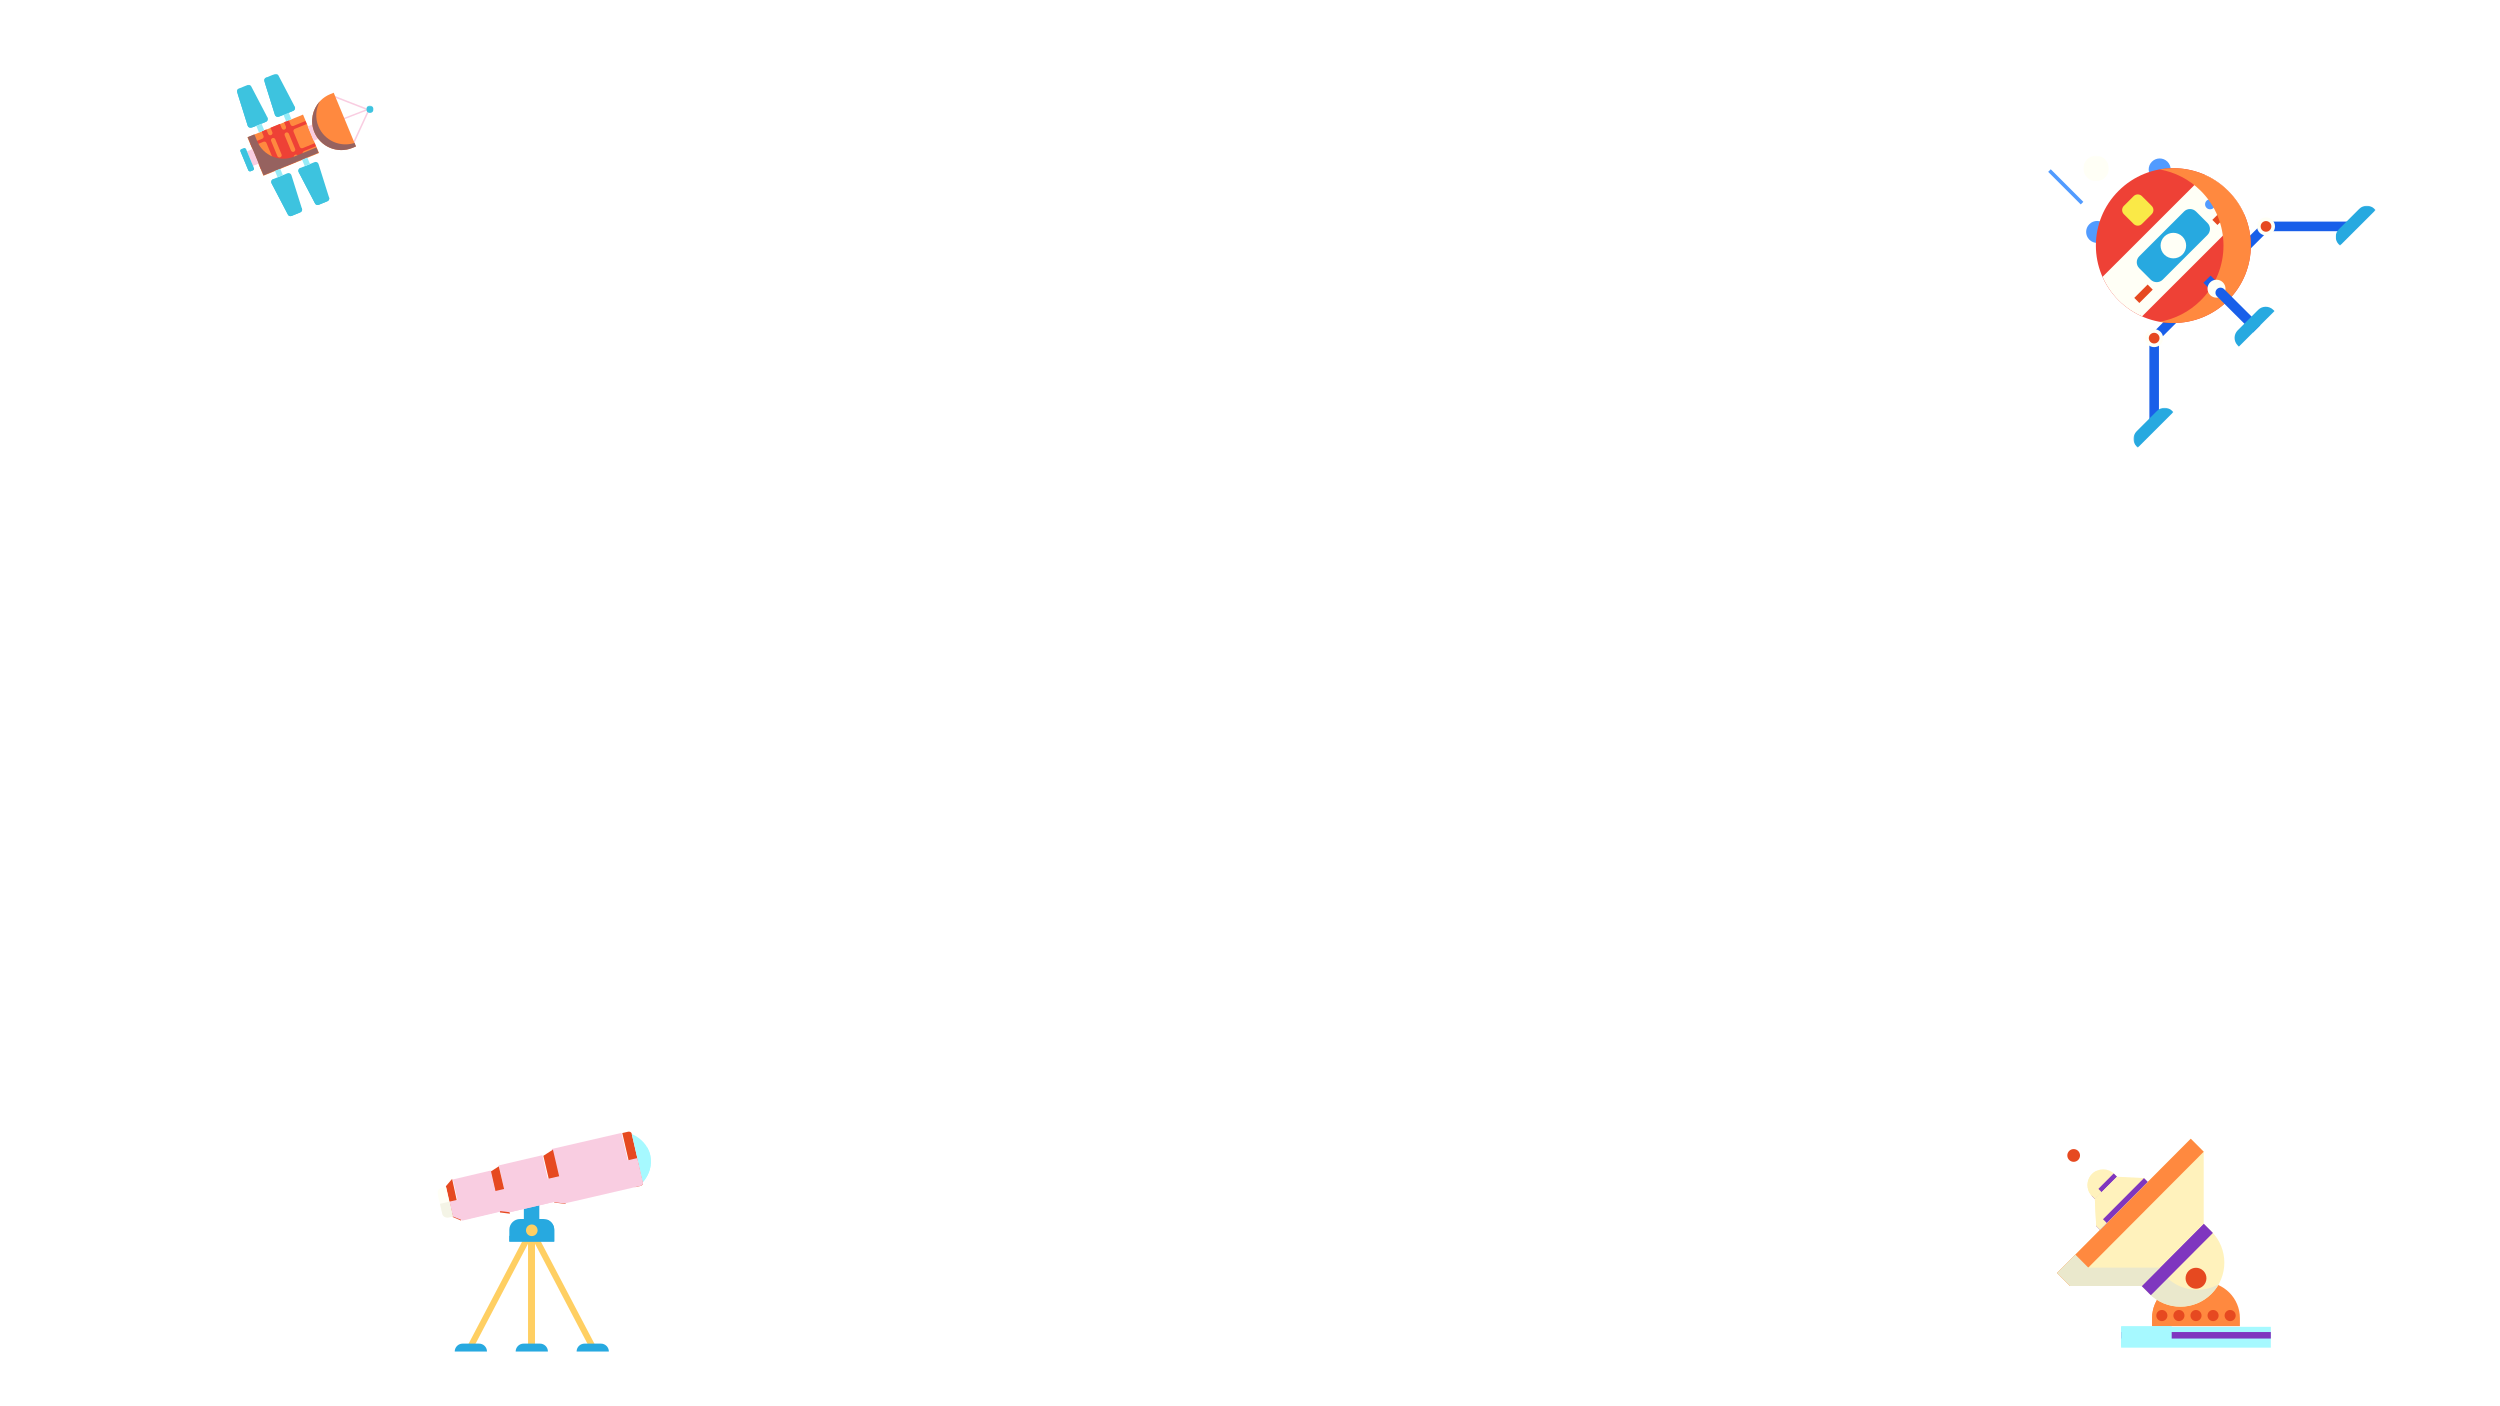 <?xml version="1.0" encoding="UTF-8"?>
<svg width="1920px" height="1080px" viewBox="0 0 1920 1080" version="1.1" xmlns="http://www.w3.org/2000/svg" xmlns:xlink="http://www.w3.org/1999/xlink">
    <!-- Generator: Sketch 47.1 (45422) - http://www.bohemiancoding.com/sketch -->
    <title>Desktop HD-MyCourse-bg</title>
    <desc>Created with Sketch.</desc>
    <defs>
        <filter x="-3.9%" y="-4.0%" width="113.9%" height="116.0%" filterUnits="objectBoundingBox" id="filter-1">
            <feOffset dx="6" dy="9" in="SourceAlpha" result="shadowOffsetOuter1"></feOffset>
            <feGaussianBlur stdDeviation="2" in="shadowOffsetOuter1" result="shadowBlurOuter1"></feGaussianBlur>
            <feColorMatrix values="0 0 0 0 0   0 0 0 0 0   0 0 0 0 0  0 0 0 0.2 0" type="matrix" in="shadowBlurOuter1" result="shadowMatrixOuter1"></feColorMatrix>
            <feMerge>
                <feMergeNode in="shadowMatrixOuter1"></feMergeNode>
                <feMergeNode in="SourceGraphic"></feMergeNode>
            </feMerge>
        </filter>
        <polygon id="path-2" points="90.447 0.764 1.02999206e-18 0.764 1.02999206e-18 161 165.015 161 165.015 0.764 90.447 0.764 90.447 91.546 -0 91.546 -0 0.764 90.447 0.764"></polygon>
        <filter x="-12.7%" y="-5.3%" width="118.2%" height="121.3%" filterUnits="objectBoundingBox" id="filter-4">
            <feOffset dx="-6" dy="12" in="SourceAlpha" result="shadowOffsetOuter1"></feOffset>
            <feGaussianBlur stdDeviation="3" in="shadowOffsetOuter1" result="shadowBlurOuter1"></feGaussianBlur>
            <feColorMatrix values="0 0 0 0 0   0 0 0 0 0   0 0 0 0 0  0 0 0 0.245 0" type="matrix" in="shadowBlurOuter1" result="shadowMatrixOuter1"></feColorMatrix>
            <feMerge>
                <feMergeNode in="shadowMatrixOuter1"></feMergeNode>
                <feMergeNode in="SourceGraphic"></feMergeNode>
            </feMerge>
        </filter>
        <polygon id="path-5" points="9.804 0.367 9.804 27.445 0.579 27.445 0.579 0.367 9.804 0.367"></polygon>
        <polygon id="path-7" points="0 0.546 0 24.293 11.854 24.293 11.854 0.546 9.99578892e-20 0.546"></polygon>
        <filter x="-6.0%" y="-4.0%" width="111.9%" height="116.0%" filterUnits="objectBoundingBox" id="filter-9">
            <feOffset dx="0" dy="12" in="SourceAlpha" result="shadowOffsetOuter1"></feOffset>
            <feGaussianBlur stdDeviation="3" in="shadowOffsetOuter1" result="shadowBlurOuter1"></feGaussianBlur>
            <feColorMatrix values="0 0 0 0 0   0 0 0 0 0   0 0 0 0 0  0 0 0 0.247 0" type="matrix" in="shadowBlurOuter1" result="shadowMatrixOuter1"></feColorMatrix>
            <feMerge>
                <feMergeNode in="shadowMatrixOuter1"></feMergeNode>
                <feMergeNode in="SourceGraphic"></feMergeNode>
            </feMerge>
        </filter>
        <polygon id="path-10" points="0.165 30.857 30.811 30.857 30.811 0.241 0.165 0.241 0.165 30.857"></polygon>
        <polygon id="path-12" points="0 20.157 0 0.544 19.633 0.544 19.633 20.157"></polygon>
        <polygon id="path-14" points="31.566 30.766 31.566 0.152 0.923 0.152 0.923 30.766 31.566 30.766"></polygon>
        <filter x="-15.1%" y="-5.5%" width="120.8%" height="121.8%" filterUnits="objectBoundingBox" id="filter-16">
            <feOffset dx="-6" dy="8" in="SourceAlpha" result="shadowOffsetOuter1"></feOffset>
            <feGaussianBlur stdDeviation="2" in="shadowOffsetOuter1" result="shadowBlurOuter1"></feGaussianBlur>
            <feColorMatrix values="0 0 0 0 0   0 0 0 0 0   0 0 0 0 0  0 0 0 0.2 0" type="matrix" in="shadowBlurOuter1" result="shadowMatrixOuter1"></feColorMatrix>
            <feMerge>
                <feMergeNode in="shadowMatrixOuter1"></feMergeNode>
                <feMergeNode in="SourceGraphic"></feMergeNode>
            </feMerge>
        </filter>
        <polygon id="path-17" points="6.371 0.233 6.371 5.925 0.652 5.925 0.652 0.233 6.371 0.233"></polygon>
        <polygon id="path-19" points="0.44 0.711 24.188 0.711 24.188 33.802 0.44 33.802 0.44 0.711"></polygon>
        <polygon id="path-21" points="0 34.015 0 0.923 23.748 0.923 23.748 34.015"></polygon>
        <polygon id="path-23" points="0 31.117 0 0.755 23.748 0.755 23.748 31.117"></polygon>
    </defs>
    <g id="-" stroke="none" stroke-width="1" fill="none" fill-rule="evenodd">
        <g id="Desktop-HD-MyCourse-bg">
            <g id="bg2" transform="translate(188, 48)">
                <g id="satellite-right-down" filter="url(#filter-1)" transform="translate(1385, 816)">
                    <polygon id="Fill-1" fill="#A6F9FF" points="50 162 165 162 165 146 50 146"></polygon>
                    <polygon id="Fill-2" fill="#7F36BF" points="50 155 165 155 165 150 50 150"></polygon>
                    <g id="Group-50">
                        <path d="M101.415,111.624 L113.645,111.624 C128.889,111.624 141.246,124.028 141.246,139.329 L141.246,145.465 L73.813,145.465 L73.813,139.329 C73.813,124.028 86.171,111.624 101.415,111.624" id="Fill-3" fill="#FF893F"></path>
                        <path d="M101.415,111.624 L113.647,111.624 C114.068,111.624 114.481,111.668 114.9,111.687 C100.242,112.35 88.553,124.453 88.553,139.329 L88.553,145.465 L73.813,145.465 L73.813,139.329 C73.813,124.026 86.171,111.624 101.415,111.624" id="Fill-5" fill="#FF893F"></path>
                        <path d="M103.267,137.336 C103.267,139.699 105.176,141.616 107.529,141.616 C109.885,141.616 111.793,139.699 111.793,137.336 C111.793,134.974 109.885,133.059 107.529,133.059 C105.176,133.059 103.267,134.974 103.267,137.336" id="Fill-7" fill="#E64920"></path>
                        <path d="M90.159,137.336 C90.159,139.699 92.067,141.616 94.42,141.616 C96.776,141.616 98.682,139.699 98.682,137.336 C98.682,134.974 96.776,133.059 94.42,133.059 C92.067,133.059 90.159,134.974 90.159,137.336" id="Fill-9" fill="#E64920"></path>
                        <path d="M77.048,137.336 C77.048,139.699 78.956,141.616 81.311,141.616 C83.665,141.616 85.573,139.699 85.573,137.336 C85.573,134.974 83.665,133.059 81.311,133.059 C78.956,133.059 77.048,134.974 77.048,137.336" id="Fill-11" fill="#E64920"></path>
                        <path d="M124.903,137.336 C124.903,139.699 122.995,141.616 120.641,141.616 C118.285,141.616 116.379,139.699 116.379,137.336 C116.379,134.974 118.285,133.059 120.641,133.059 C122.995,133.059 124.903,134.974 124.903,137.336" id="Fill-13" fill="#E64920"></path>
                        <path d="M138.014,137.336 C138.014,139.699 136.105,141.616 133.75,141.616 C131.396,141.616 129.488,139.699 129.488,137.336 C129.488,134.974 131.396,133.059 133.75,133.059 C136.105,133.059 138.014,134.974 138.014,137.336" id="Fill-15" fill="#E64920"></path>
                        <polygon id="Fill-17" fill="#A6F9FF" points="50.046 161 88.853 161 88.853 145.465 50.046 145.465"></polygon>
                        <g id="Group-21">
                            <mask id="mask-3" fill="white">
                                <use xlink:href="#path-2"></use>
                            </mask>
                            <g id="Clip-20"></g>
                            <path d="M31.038,2.481 C28.848,1.859 26.487,2.479 24.875,4.093 L3.318,25.73 C1.706,27.348 1.091,29.718 1.71,31.918 L17.694,88.715 L87.627,18.521 L31.038,2.481 Z M0.292,32.32 C-0.472,29.604 0.289,26.68 2.275,24.686 L23.834,3.046 C25.821,1.052 28.734,0.291 31.439,1.056 L90.447,17.785 L16.958,91.546 L0.292,32.32 Z" id="Fill-19" fill="#FFF2BC" mask="url(#mask-3)"></path>
                        </g>
                        <path d="M113.455,66.778 L119.42,72.767 C132.588,85.982 132.588,107.41 119.42,120.627 C106.253,133.842 84.903,133.842 71.737,120.627 L65.772,114.638 L113.455,66.778 Z" id="Fill-22" fill="#FFF2BC"></path>
                        <path d="M78.674,101.688 L84.639,107.675 C95.571,118.647 112.134,120.501 124.981,113.258 C123.504,115.895 121.657,118.381 119.421,120.626 C106.253,133.843 84.904,133.841 71.736,120.626 L65.771,114.637 L78.674,101.688 Z" id="Fill-24" fill="#EAE8CC"></path>
                        <path d="M101.861,114.383 C104.993,117.525 110.068,117.525 113.2,114.383 C116.331,111.24 116.331,106.146 113.2,103.003 C110.068,99.861 104.993,99.861 101.861,103.003 C98.73,106.146 98.73,111.24 101.861,114.383" id="Fill-26" fill="#E64920"></path>
                        <path d="M119.42,72.766 C119.795,73.142 120.155,73.526 120.508,73.915 L72.882,121.719 C72.494,121.363 72.112,121.002 71.737,120.626 L65.771,114.639 L113.455,66.779 L119.42,72.766 Z" id="Fill-28" fill="#7F36BF"></path>
                        <polygon id="Fill-30" fill="#FFF2BC" points="52.139 53.095 103.502 1.539 113.455 11.529 113.455 66.778 89.612 90.709 65.772 114.638 10.725 114.638 0.774 104.651"></polygon>
                        <polygon id="Fill-32" fill="#FF893F" points="10.725 114.638 113.455 11.529 103.502 1.539 0.774 104.651"></polygon>
                        <path d="M29.852,47.817 L27.72,45.679 C23.018,40.96 23.018,33.308 27.72,28.587 C32.424,23.867 40.047,23.867 44.749,28.587 L46.881,30.725 L29.852,47.817 Z" id="Fill-34" fill="#FFF2BC"></path>
                        <path d="M27.721,45.679 C27.588,45.544 27.458,45.407 27.333,45.269 L44.34,28.197 C44.478,28.323 44.616,28.452 44.75,28.587 L46.88,30.725 L29.853,47.817 L27.721,45.679 Z" id="Fill-36" fill="#7F36BF"></path>
                        <polygon id="Fill-38" fill="#FFF2BC" points="52.139 53.096 33.795 71.506 30.893 68.595 29.852 47.817 38.365 39.271 46.881 30.724 67.579 31.771 70.483 34.684"></polygon>
                        <polygon id="Fill-40" fill="#7F36BF" points="33.795 71.507 70.483 34.685 67.579 31.772 30.893 68.594"></polygon>
                        <path d="M10.126,17.852 C12.03,19.763 15.121,19.763 17.025,17.852 C18.931,15.94 18.931,12.838 17.025,10.927 C15.121,9.015 12.03,9.015 10.126,10.927 C8.221,12.838 8.221,15.94 10.126,17.852" id="Fill-42" fill="#E64920"></path>
                        <polygon id="Fill-44" fill="#EAE8CC" points="14.845 90.528 24.796 100.515 79.842 100.515 65.772 114.638 10.725 114.638 0.774 104.651"></polygon>
                        <path d="M27.721,28.587 C28.629,27.675 29.649,26.943 30.737,26.383 C28.409,30.927 29.14,36.641 32.932,40.448 L35.064,42.586 L29.853,47.817 L27.721,45.679 C23.019,40.96 23.019,33.306 27.721,28.587" id="Fill-46" fill="#FFF2BC"></path>
                        <polygon id="Fill-48" fill="#FFF2BC" points="29.852 47.817 35.063 42.586 36.106 63.365 39.006 66.276 33.795 71.506 30.895 68.595"></polygon>
                    </g>
                </g>
                <g id="len" filter="url(#filter-4)" transform="translate(154, 809)">
                    <polygon id="Fill-1" fill="#27A9E0" points="66.316 75.943 78.082 75.943 78.082 51.342 66.316 51.342"></polygon>
                    <path d="M66.316,51.342 L66.316,59.248 L69.07,59.248 C71.951,59.248 74.287,61.575 74.287,64.446 L74.287,75.943 L78.082,75.943 L78.082,51.342 L66.316,51.342 Z" id="Fill-2" fill="#27A9E0"></path>
                    <polygon id="Fill-4" fill="#FFCF62" points="69.525 75.981 116.651 165.791 120.867 163.617 73.741 73.804"></polygon>
                    <polygon id="Fill-5" fill="#FFCF62" points="23.532 163.614 27.75 165.791 74.873 75.978 70.66 73.804"></polygon>
                    <polygon id="Fill-6" fill="#FFCF62" points="69.525 166.861 74.873 166.861 74.873 75.943 69.525 75.943"></polygon>
                    <polygon id="Fill-7" fill="#F9CDE1" points="87.709 13.423 97.262 54.551 150.816 42.197 141.266 1.07"></polygon>
                    <polygon id="Fill-8" fill="#E64920" points="93.531 34.763 88.654 13.905 81.291 18.663 85.485 36.607 89.681 54.551 98.405 55.62"></polygon>
                    <polygon id="Fill-9" fill="#F9CDE1" points="88.778 54.199 55.303 62.038 47.063 26.02 80.536 18.184"></polygon>
                    <polygon id="Fill-10" fill="#E64920" points="51.354 44.924 47.09 26.741 40.646 30.888 44.319 46.533 47.987 62.175 55.62 63.108"></polygon>
                    <polygon id="Fill-11" fill="#F9CDE1" points="48.133 61.575 18.95 68.456 11.766 36.832 40.946 29.949"></polygon>
                    <polygon id="Fill-12" fill="#E64920" points="14.707 52.411 11.231 36.367 6.418 42.05 8.97 53.832 11.522 65.61 18.184 68.456"></polygon>
                    <g id="Group-40">
                        <path d="M157.821,39.244 L149.116,1.586 C148.863,0.501 147.638,-0.144 146.379,0.149 L141.91,1.185 L151.523,42.774 L155.992,41.741 C157.253,41.448 158.072,40.33 157.821,39.244" id="Fill-13" fill="#E64920"></path>
                        <g id="Group-17" transform="translate(148.365, 1.608)" fill="#A6F9FF">
                            <path d="M9.374,37.291 C14.405,31.428 16.728,23.912 15.017,16.51 C13.306,9.105 7.919,3.38 0.829,0.322 L9.374,37.291 Z" id="Fill-15"></path>
                        </g>
                        <g id="Group-20" transform="translate(154.136, 11.455)">
                            <mask id="mask-6" fill="white">
                                <use xlink:href="#path-5"></use>
                            </mask>
                            <g id="Clip-19"></g>
                            <path d="M0.579,14.352 L3.603,27.445 C8.633,21.579 10.959,14.066 9.245,6.661 C8.722,4.389 7.812,2.297 6.652,0.367 C6.207,5.428 4.063,10.29 0.579,14.352" id="Fill-18" fill="#A6F9FF" mask="url(#mask-6)"></path>
                        </g>
                        <g id="Group-23" transform="translate(0, 41.848)">
                            <mask id="mask-8" fill="white">
                                <use xlink:href="#path-7"></use>
                            </mask>
                            <g id="Clip-22"></g>
                            <path d="M11.854,23.456 L6.558,0.546 L3.527,1.25 C1.152,1.799 -0.387,3.904 0.085,5.947 L3.672,21.455 C4.141,23.498 6.45,24.709 8.825,24.16 L11.854,23.456 Z" id="Fill-21" fill="#FFFFF6" mask="url(#mask-8)"></path>
                        </g>
                        <path d="M81.413,67.204 L63.421,67.204 C58.865,67.204 55.173,70.901 55.173,75.46 L55.173,84.531 L89.658,84.531 L89.658,75.46 C89.658,70.901 85.968,67.204 81.413,67.204" id="Fill-24" fill="#27A9E0"></path>
                        <path d="M83.701,67.566 C84.197,68.63 84.497,69.804 84.497,71.055 L84.497,74.102 C84.497,77.428 81.805,80.126 78.484,80.126 L55.172,80.126 L55.172,84.532 L89.66,84.532 L89.66,75.461 C89.66,71.702 87.133,68.563 83.701,67.566" id="Fill-26" fill="#27A9E0"></path>
                        <path d="M76.875,75.867 C76.875,78.331 74.878,80.33 72.417,80.33 C69.956,80.33 67.958,78.331 67.958,75.867 C67.958,73.403 69.956,71.404 72.417,71.404 C74.878,71.404 76.875,73.403 76.875,75.867" id="Fill-28" fill="#FFCF62"></path>
                        <path d="M13.224,169 L38.004,169 C38.004,165.628 35.275,162.898 31.907,162.898 L19.319,162.898 C15.953,162.898 13.224,165.628 13.224,169" id="Fill-30" fill="#27A9E0"></path>
                        <path d="M131.608,169 L106.831,169 C106.831,165.628 109.558,162.898 112.926,162.898 L125.514,162.898 C128.879,162.898 131.608,165.628 131.608,169" id="Fill-32" fill="#27A9E0"></path>
                        <path d="M60.028,169 L84.805,169 C84.805,165.628 82.076,162.898 78.71,162.898 L66.122,162.898 C62.757,162.898 60.028,165.628 60.028,169" id="Fill-34" fill="#27A9E0"></path>
                        <path d="M9.205,53.85 L9.205,53.85 L11.853,65.304 L18.764,68.073 L48.065,61.284 L48.016,61.075 L55.418,61.99 L89.019,54.204 L97.621,55.268 L151.525,42.775 L155.992,41.741 C157.253,41.448 158.072,40.33 157.821,39.245 L153.469,20.416 L9.205,53.85 Z" id="Fill-36" fill="#F9CDE1"></path>
                        <path d="M1.878,55.548 L3.67,63.302 C4.142,65.345 6.448,66.559 8.823,66.007 L11.854,65.303 L9.204,53.849 L1.878,55.548 Z" id="Fill-38" fill="#F4F4E6"></path>
                    </g>
                </g>
                <g id="site-star-right" filter="url(#filter-9)" transform="translate(1385, 59)">
                    <polygon id="Fill-1" fill="#519BFF" points="1.983 11 0 12.983 25.019 38 27 36.017"></polygon>
                    <g id="Group-53" transform="translate(27, 0)">
                        <path d="M64.604,5.164 C67.901,8.458 67.901,13.798 64.604,17.091 C61.307,20.385 55.965,20.383 52.665,17.091 C49.371,13.798 49.371,8.458 52.665,5.164 C55.965,1.87 61.307,1.87 64.604,5.164" id="Fill-2" fill="#519BFF"></path>
                        <path d="M4.627,65.084 C7.924,68.378 13.268,68.378 16.566,65.084 C19.86,61.79 19.86,56.451 16.566,53.157 C13.268,49.863 7.924,49.863 4.627,53.157 C1.329,56.451 1.329,61.79 4.627,65.084" id="Fill-4" fill="#519BFF"></path>
                        <polygon id="Fill-6" fill="#195FE9" points="58.074 203.108 58.074 142.221 86.388 113.935 81.183 108.735 50.713 139.174 50.713 203.108"></polygon>
                        <g id="Group-10" transform="translate(38.334, 193.921)">
                            <mask id="mask-11" fill="white">
                                <use xlink:href="#path-10"></use>
                            </mask>
                            <g id="Clip-9"></g>
                            <path d="M3.478,30.858 L30.811,3.551 L29.909,2.65 C26.692,-0.561 21.478,-0.561 18.264,2.65 L2.575,18.323 C-0.639,21.536 -0.639,26.745 2.575,29.956 L3.478,30.858 Z" id="Fill-8" fill="#27A9E0" mask="url(#mask-11)"></path>
                        </g>
                        <path d="M49.513,145.574 C52.208,148.265 56.577,148.265 59.274,145.574 C61.969,142.879 61.969,138.514 59.274,135.822 C56.577,133.128 52.208,133.128 49.513,135.822 C46.816,138.514 46.816,142.879 49.513,145.574" id="Fill-11" fill="#FFFFF6"></path>
                        <path d="M51.488,143.598 C53.094,145.202 55.694,145.202 57.296,143.598 C58.902,141.997 58.902,139.397 57.296,137.796 C55.694,136.194 53.094,136.194 51.488,137.796 C49.885,139.397 49.885,141.997 51.488,143.598" id="Fill-13" fill="#E64920"></path>
                        <polygon id="Fill-15" fill="#195FE9" points="202.766 58.559 141.819 58.559 113.502 86.845 108.296 81.645 138.769 51.206 202.766 51.206"></polygon>
                        <path d="M111.227,27.578 C134.466,50.796 134.466,88.44 111.227,111.659 C87.985,134.877 50.302,134.877 27.06,111.659 C3.821,88.44 3.821,50.796 27.06,27.578 C50.302,4.359 87.985,4.359 111.227,27.578" id="Fill-17" fill="#EE4136"></path>
                        <path d="M27.061,111.659 C32.424,117.015 38.574,121.078 45.116,123.961 L123.541,45.613 C120.652,39.075 116.586,32.931 111.227,27.578 C105.863,22.223 99.716,18.16 93.172,15.274 L14.747,93.622 C17.633,100.16 21.699,106.304 27.061,111.659" id="Fill-19" fill="#FFFFF6"></path>
                        <path d="M77.345,43.436 L42.937,77.814 C40.398,80.347 40.398,84.46 42.937,86.993 L51.748,95.799 C54.287,98.335 58.404,98.335 60.943,95.799 L95.351,61.424 C97.89,58.888 97.89,54.775 95.348,52.242 L86.537,43.436 C84.001,40.9 79.884,40.9 77.345,43.436" id="Fill-21" fill="#27A9E0"></path>
                        <path d="M76.084,62.683 C79.92,66.512 79.92,72.723 76.084,76.553 C72.251,80.382 66.037,80.382 62.203,76.553 C58.367,72.723 58.37,66.512 62.203,62.683 C66.037,58.853 72.251,58.853 76.084,62.683" id="Fill-23" fill="#FFFFF6"></path>
                        <g id="Group-27">
                            <mask id="mask-13" fill="white">
                                <use xlink:href="#path-12"></use>
                            </mask>
                            <g id="Clip-26"></g>
                            <path d="M16.758,3.415 C20.591,7.245 20.591,13.455 16.758,17.285 C12.924,21.114 6.711,21.114 2.874,17.285 C-0.959,13.455 -0.959,7.245 2.874,3.415 C6.711,-0.414 12.924,-0.414 16.758,3.415" id="Fill-25" fill="#FFFFF6" mask="url(#mask-13)"></path>
                        </g>
                        <polygon id="Fill-28" fill="#E64920" points="109.358 39.605 99.08 49.875 102.994 53.788 113.274 43.517"></polygon>
                        <polygon id="Fill-30" fill="#E64920" points="39.099 109.793 49.38 99.523 53.296 103.436 43.016 113.706"></polygon>
                        <path d="M100.099,35.161 C101.608,36.668 101.608,39.116 100.099,40.623 C98.588,42.132 96.141,42.132 94.63,40.623 C93.121,39.116 93.121,36.671 94.63,35.161 C96.141,33.655 98.588,33.655 100.099,35.161" id="Fill-32" fill="#519BFF"></path>
                        <g id="Group-36" transform="translate(192.889, 38.851)">
                            <mask id="mask-15" fill="white">
                                <use xlink:href="#path-14"></use>
                            </mask>
                            <g id="Clip-35"></g>
                            <path d="M31.567,3.462 L4.236,30.766 L3.334,29.867 C0.12,26.653 0.12,21.445 3.334,18.234 L19.02,2.561 C22.236,-0.65 27.45,-0.65 30.664,2.561 L31.567,3.462 Z" id="Fill-34" fill="#27A9E0" mask="url(#mask-15)"></path>
                        </g>
                        <path d="M145.173,50.007 C147.87,52.699 147.87,57.064 145.173,59.758 C142.476,62.45 138.106,62.45 135.412,59.758 C132.718,57.064 132.718,52.699 135.412,50.007 C138.106,47.312 142.476,47.315 145.173,50.007" id="Fill-37" fill="#FFFFF6"></path>
                        <path d="M143.196,51.981 C144.801,53.585 144.801,56.182 143.196,57.784 C141.593,59.385 138.993,59.385 137.387,57.784 C135.784,56.182 135.784,53.585 137.387,51.981 C138.993,50.38 141.593,50.38 143.196,51.981" id="Fill-39" fill="#E64920"></path>
                        <path d="M38.624,31.628 L31.116,39.131 C29.355,40.888 29.355,43.738 31.116,45.497 L38.624,52.998 C40.386,54.758 43.238,54.758 44.999,52.998 L52.508,45.497 C54.269,43.738 54.269,40.888 52.508,39.131 L44.999,31.628 C43.238,29.868 40.386,29.868 38.624,31.628" id="Fill-41" fill="#FAE947"></path>
                        <path d="M58.636,11.128 C70.2,13.189 81.272,18.651 90.208,27.578 C113.45,50.794 113.45,88.44 90.208,111.659 C81.272,120.586 70.197,126.045 58.636,128.107 C77.147,131.409 96.919,125.951 111.228,111.659 C134.466,88.44 134.466,50.794 111.228,27.578 C96.919,13.287 77.147,7.825 58.636,11.128" id="Fill-43" fill="#FF893F"></path>
                        <polygon id="Fill-45" fill="#195FE9" points="97.709 92.656 92.204 98.156 96.973 102.926 102.484 97.423"></polygon>
                        <path d="M107.157,97.844 C109.855,100.536 109.855,104.904 107.157,107.595 C104.463,110.287 100.094,110.287 97.396,107.595 C94.702,104.904 94.702,100.536 97.396,97.844 C100.094,95.152 104.463,95.152 107.157,97.844" id="Fill-47" fill="#FFFFF6"></path>
                        <path d="M102.617,103.056 C101.094,104.577 101.094,107.041 102.617,108.559 L130.381,136.299 L135.889,130.796 L108.122,103.056 C106.603,101.538 104.136,101.538 102.617,103.056" id="Fill-49" fill="#195FE9"></path>
                        <path d="M119.468,147.198 L146.801,119.895 L145.898,118.99 C142.682,115.779 137.468,115.779 134.254,118.99 L118.568,134.663 C115.351,137.877 115.351,143.086 118.568,146.296 L119.468,147.198 Z" id="Fill-51" fill="#27A9E0"></path>
                    </g>
                </g>
                <g id="site-star-left" filter="url(#filter-16)">
                    <polygon id="Fill-1" fill="#F9CDE1" points="73 18.124 73.419 17 102 28.131 89.206 56 88.136 55.489 100.393 28.793"></polygon>
                    <polygon id="Fill-2" fill="#F9CDE1" points="81.459 36 81 34.954 101.541 27 102 28.044"></polygon>
                    <polygon id="Fill-3" fill="#FF893F" points="20.29 79 8 49.471 50.71 32 63 61.529"></polygon>
                    <g id="Group-52">
                        <path d="M41.461,59.603 L36.665,48.034 C36.303,47.156 36.719,46.153 37.601,45.792 C38.478,45.432 39.486,45.848 39.851,46.725 L44.649,58.295 C45.011,59.17 44.593,60.173 43.711,60.534 C42.832,60.897 41.824,60.478 41.461,59.603 M31.042,63.882 L26.244,52.311 C25.881,51.436 26.301,50.432 27.179,50.071 C28.061,49.711 29.069,50.127 29.431,51.004 L34.227,62.574 C34.592,63.449 34.171,64.452 33.292,64.813 C32.412,65.174 31.406,64.758 31.042,63.882 M46.925,63.788 L48.333,67.184 L51.95,65.698 L50.542,62.303 C50.177,61.428 50.598,60.425 51.479,60.064 L60.608,56.314 L59.645,53.991 L50.514,57.741 C49.636,58.102 48.628,57.686 48.264,56.81 L43.468,45.239 C43.105,44.364 43.522,43.361 44.403,43 L53.532,39.25 L52.571,36.927 L43.44,40.677 C42.56,41.038 41.552,40.621 41.19,39.746 L39.782,36.352 L36.165,37.836 L37.573,41.23 C37.935,42.106 37.517,43.109 36.637,43.47 C35.758,43.832 34.75,43.414 34.385,42.539 L32.978,39.144 L25.747,42.115 L27.155,45.509 C27.518,46.385 27.097,47.388 26.218,47.749 C25.338,48.111 24.33,47.693 23.968,46.818 L22.56,43.423 L18.945,44.908 L20.351,48.304 C20.715,49.179 20.295,50.183 19.415,50.543 L10.284,54.291 L11.248,56.614 L20.377,52.864 C21.258,52.503 22.266,52.922 22.629,53.797 L27.425,65.366 C27.787,66.242 27.369,67.245 26.489,67.608 L17.36,71.357 L18.323,73.678 L27.453,69.931 C28.332,69.568 29.338,69.984 29.703,70.861 L31.11,74.256 L34.727,72.771 L33.32,69.375 C32.957,68.5 33.375,67.497 34.255,67.136 C35.137,66.775 36.143,67.191 36.505,68.067 L37.913,71.463 L45.145,68.492 L43.739,65.096 C43.375,64.221 43.795,63.218 44.677,62.857 C45.554,62.496 46.562,62.912 46.925,63.788" id="Fill-4" fill="#EE4136"></path>
                        <path d="M47.376,76.187 L59.996,100.334 C60.5,101.31 61.749,101.711 62.859,101.254 L69.407,98.565 C70.519,98.11 71.122,96.949 70.785,95.904 L62.623,69.926 C62.21,68.662 60.803,68.016 59.568,68.523 L48.551,73.048 C47.317,73.555 46.775,74.999 47.376,76.187" id="Fill-6" fill="#3DC3DF"></path>
                        <polygon id="Fill-8" fill="#F9CDE1" points="16.597 69.519 12.01 58.453 7.703 60.222 12.29 71.288"></polygon>
                        <path d="M12.01,58.453 L11.038,58.852 L13.695,65.265 C14.402,66.968 13.587,68.919 11.874,69.622 L11.64,69.718 L12.289,71.288 L16.598,69.519 L12.01,58.453 Z" id="Fill-10" fill="#F9CDE1"></path>
                        <polygon id="Fill-12" fill="#F9CDE1" points="63.191 50.385 58.603 39.319 54.296 41.089 58.884 52.155"></polygon>
                        <path d="M12.985,72.963 L7.007,58.545 C6.703,57.814 5.863,57.466 5.128,57.769 L3.483,58.445 C2.746,58.747 2.398,59.583 2.7,60.316 L8.678,74.732 C8.982,75.463 9.822,75.811 10.555,75.509 L12.204,74.832 C12.939,74.53 13.288,73.694 12.985,72.963" id="Fill-14" fill="#3DC3DF"></path>
                        <path d="M13.013,73.053 C12.923,73.116 12.83,73.171 12.726,73.214 L11.078,73.891 C10.344,74.193 9.502,73.845 9.198,73.114 L3.221,58.696 C3.21,58.667 3.207,58.635 3.195,58.606 C2.664,58.983 2.439,59.687 2.699,60.316 L8.678,74.732 C8.981,75.463 9.821,75.811 10.556,75.509 L12.204,74.832 C12.908,74.543 13.252,73.762 13.013,73.053" id="Fill-16" fill="#3DC3DF"></path>
                        <path d="M74.278,15.213 L71.59,16.318 C60.139,21.019 54.69,34.067 59.413,45.461 C64.137,56.856 77.247,62.281 88.695,57.58 L91.384,56.475 L74.278,15.213 Z" id="Fill-18" fill="#FF893F"></path>
                        <path d="M90.268,53.78 C79.223,57.377 67.091,51.947 62.585,41.079 C59.885,34.568 60.515,27.517 63.682,21.79 C57.934,27.981 55.97,37.159 59.413,45.46 C64.136,56.856 77.247,62.28 88.695,57.579 L91.386,56.476 L90.268,53.78 Z" id="Fill-20" fill="#96625F"></path>
                        <g id="Group-24" transform="translate(98.561, 24.863)">
                            <mask id="mask-18" fill="white">
                                <use xlink:href="#path-17"></use>
                            </mask>
                            <g id="Clip-23"></g>
                            <path d="M4.602,5.709 C3.143,6.309 1.471,5.616 0.868,4.165 C0.268,2.711 0.961,1.047 2.421,0.449 C3.881,-0.151 5.553,0.542 6.155,1.994 C6.756,3.445 6.062,5.109 4.602,5.709" id="Fill-22" fill="#3DC3DF" mask="url(#mask-18)"></path>
                        </g>
                        <polygon id="Fill-25" fill="#97EBF7" points="52.056 71.649 49.932 66.526 53.966 64.869 56.09 69.992"></polygon>
                        <path d="M41.784,78.482 L49.946,104.462 C50.281,105.506 49.681,106.666 48.567,107.123 L42.022,109.811 C40.909,110.268 39.659,109.868 39.159,108.893 L26.537,84.746 C25.937,83.557 26.478,82.112 27.712,81.605 L38.727,77.081 C39.964,76.574 41.37,77.218 41.784,78.482" id="Fill-27" fill="#3DC3DF"></path>
                        <polygon id="Fill-29" fill="#97EBF7" points="35.25 78.549 33.126 73.428 29.093 75.085 31.217 80.206"></polygon>
                        <g id="Group-33" transform="translate(20.456, 0)">
                            <mask id="mask-20" fill="white">
                                <use xlink:href="#path-19"></use>
                            </mask>
                            <g id="Clip-32"></g>
                            <path d="M8.694,32.227 L0.532,6.247 C0.199,5.204 0.8,4.043 1.914,3.586 L8.458,0.899 C9.572,0.442 10.819,0.841 11.322,1.817 L23.943,25.966 C24.542,27.152 24.002,28.598 22.768,29.105 L11.753,33.628 C10.516,34.135 9.11,33.491 8.694,32.227" id="Fill-31" fill="#3DC3DF" mask="url(#mask-20)"></path>
                        </g>
                        <polygon id="Fill-34" fill="#97EBF7" points="35.641 32.056 37.766 37.179 41.8 35.523 39.676 30.4"></polygon>
                        <g id="Group-38" transform="translate(0, 8.206)">
                            <mask id="mask-22" fill="white">
                                <use xlink:href="#path-21"></use>
                            </mask>
                            <g id="Clip-37"></g>
                            <path d="M23.502,26.178 L10.881,2.031 C10.379,1.055 9.129,0.654 8.017,1.113 L1.471,3.8 C0.359,4.257 -0.244,5.417 0.093,6.461 L8.255,32.439 C8.668,33.703 10.075,34.349 11.31,33.842 L22.327,29.317 C23.562,28.81 24.103,27.366 23.502,26.178" id="Fill-36" fill="#3DC3DF" mask="url(#mask-22)"></path>
                        </g>
                        <path d="M70.785,95.904 L70.545,95.138 L64.354,97.679 C63.241,98.138 61.991,97.736 61.491,96.761 L48.999,72.864 L48.551,73.047 C47.316,73.554 46.775,74.999 47.376,76.188 L59.995,100.335 C60.499,101.31 61.749,101.712 62.859,101.255 L69.407,98.566 C70.519,98.108 71.122,96.948 70.785,95.904" id="Fill-39" fill="#3DC3DF"></path>
                        <path d="M49.946,104.462 L49.706,103.694 L43.515,106.237 C42.401,106.694 41.152,106.295 40.651,105.317 L28.16,81.422 L27.712,81.605 C26.477,82.112 25.936,83.558 26.537,84.746 L39.158,108.893 C39.66,109.868 40.91,110.268 42.022,109.811 L48.568,107.124 C49.68,106.667 50.282,105.506 49.946,104.462" id="Fill-41" fill="#3DC3DF"></path>
                        <path d="M44.399,25.965 L44.269,25.715 L33.701,30.054 C32.466,30.561 31.058,29.917 30.644,28.653 L22.723,3.441 L22.368,3.587 C21.256,4.043 20.654,5.203 20.988,6.249 L29.15,32.227 C29.565,33.491 30.973,34.137 32.208,33.629 L43.224,29.104 C44.459,28.597 44.998,27.153 44.399,25.965" id="Fill-43" fill="#3DC3DF"></path>
                        <g id="Group-47" transform="translate(0, 11.105)">
                            <mask id="mask-24" fill="white">
                                <use xlink:href="#path-23"></use>
                            </mask>
                            <g id="Clip-46"></g>
                            <path d="M23.502,23.279 L23.372,23.03 L12.805,27.37 C11.571,27.875 10.163,27.231 9.748,25.967 L1.828,0.755 L1.471,0.901 C0.359,1.359 -0.244,2.519 0.093,3.563 L8.255,29.542 C8.668,30.805 10.075,31.451 11.31,30.944 L22.327,26.418 C23.562,25.911 24.103,24.468 23.502,23.279" id="Fill-45" fill="#3DC3DF" mask="url(#mask-24)"></path>
                        </g>
                        <polygon id="Fill-48" fill="#97EBF7" points="18.837 38.958 20.96 44.081 16.927 45.737 14.803 40.614"></polygon>
                        <path d="M60.991,57.241 L43.929,64.248 C32.84,68.801 20.144,63.547 15.569,52.512 L13.367,47.198 L8.22,49.312 L20.388,78.66 L62.672,61.294 L60.991,57.241 Z" id="Fill-50" fill="#96625F"></path>
                    </g>
                </g>
            </g>
        </g>
    </g>
</svg>